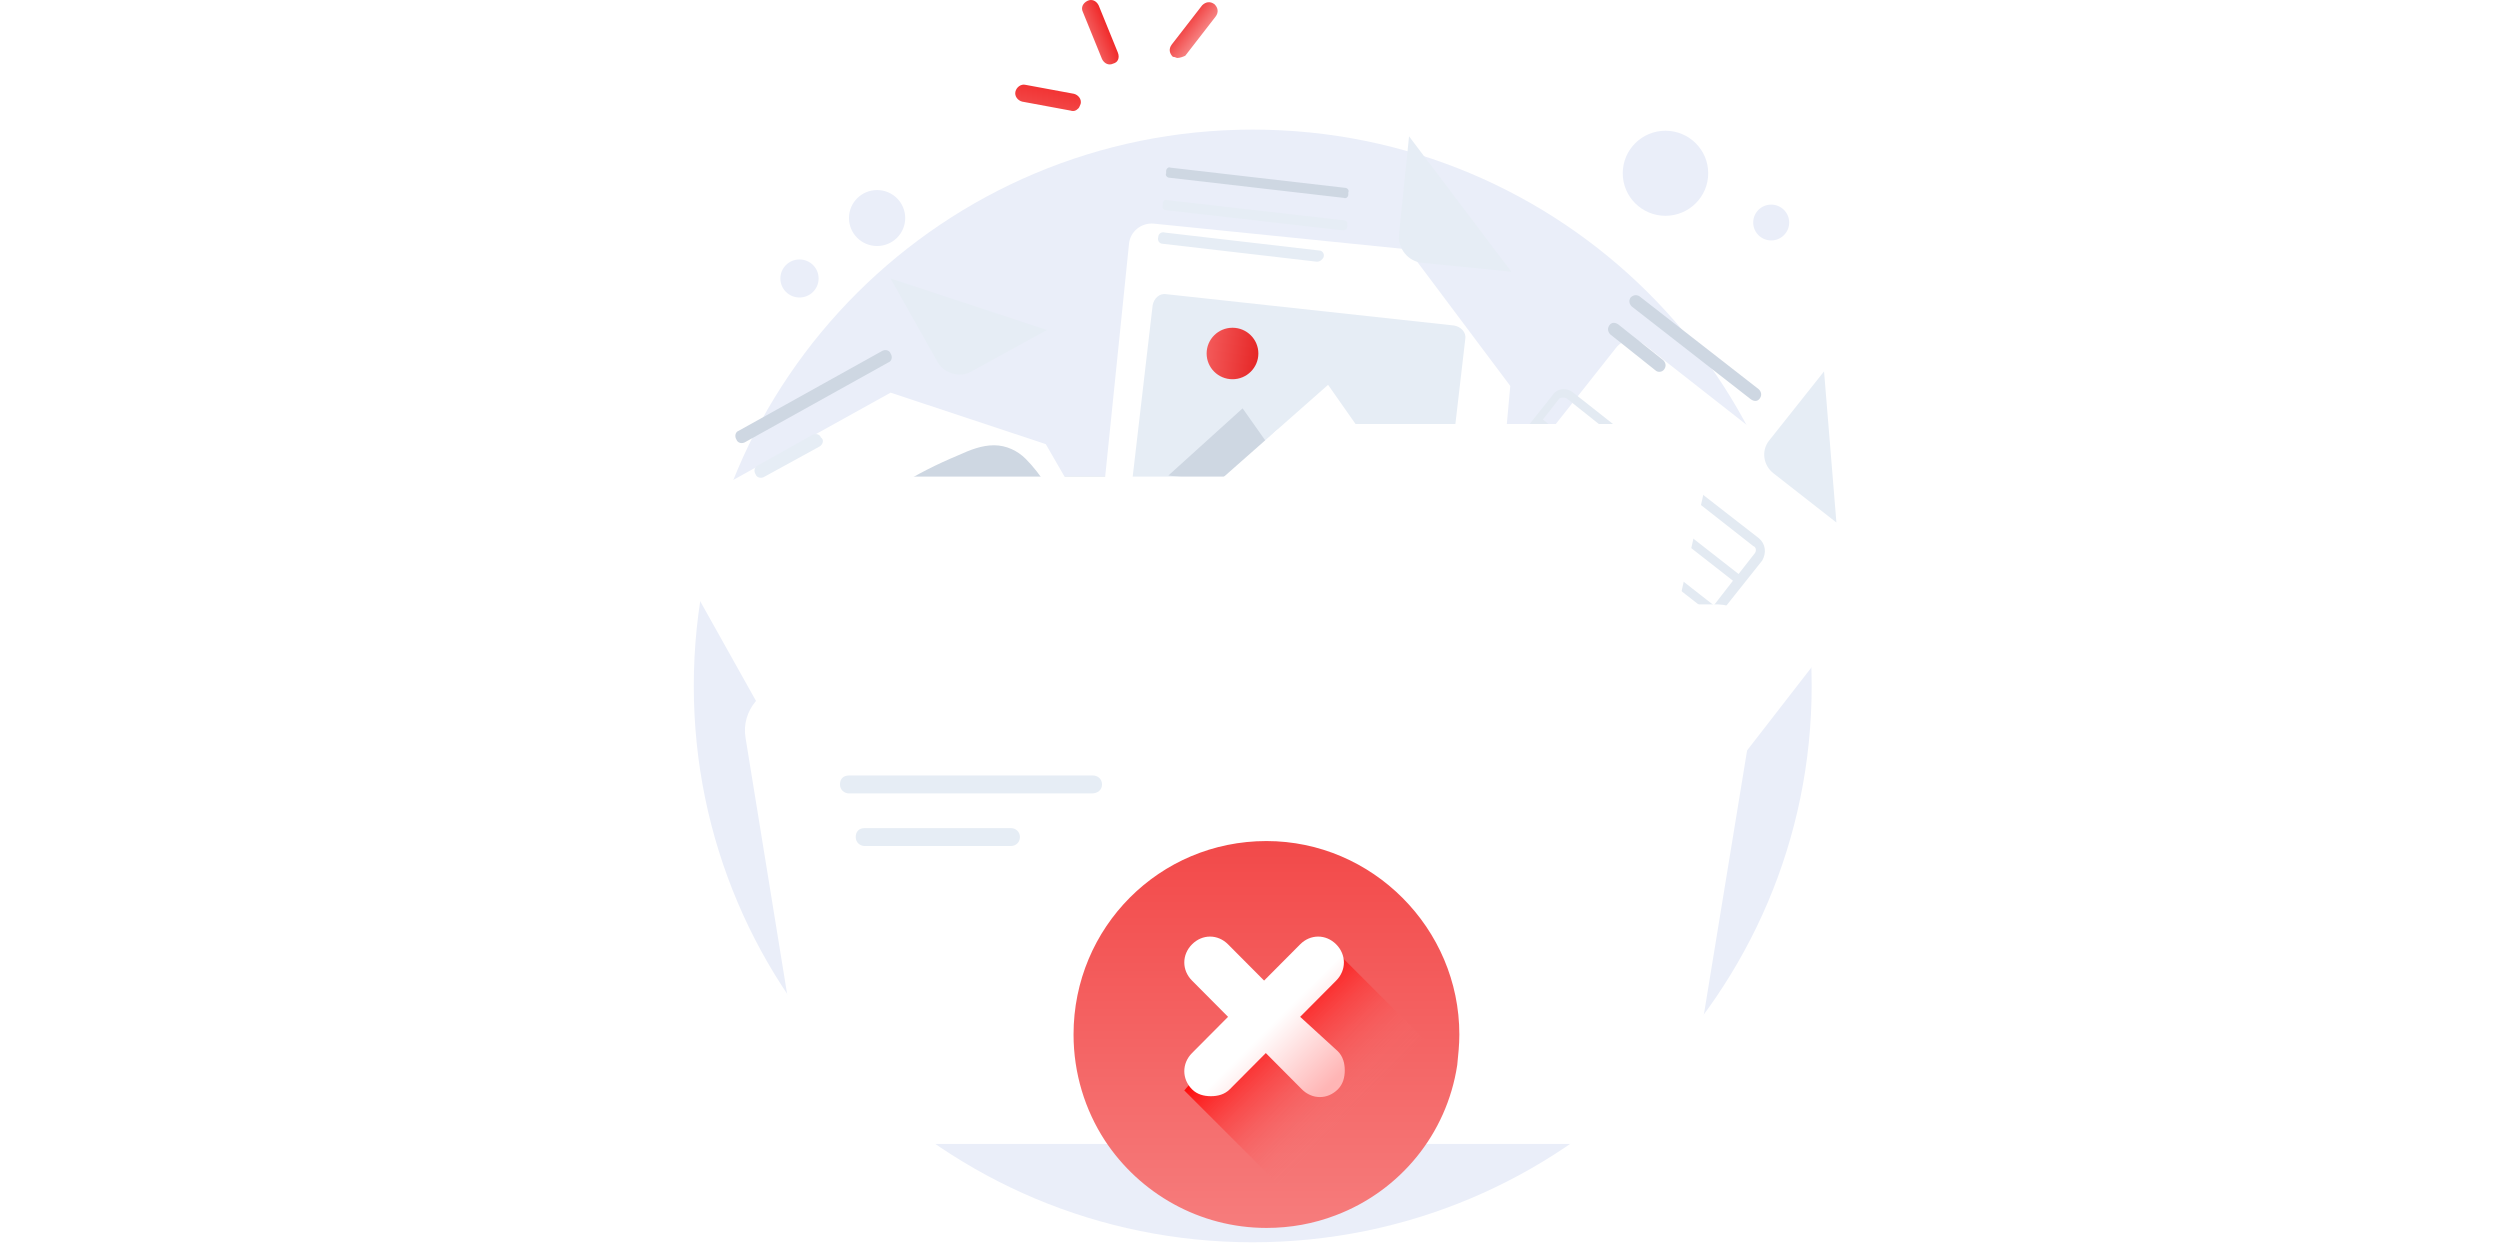 <svg width="324" height="162" viewBox="0 0 324 162" fill="none" xmlns="http://www.w3.org/2000/svg">
    <g clip-path="url(#clip0_16536_26330)">
        <path d="M215.845 27.968C218.904 27.968 221.384 25.5 221.384 22.456C221.384 19.411 218.904 16.943 215.845 16.943C212.786 16.943 210.307 19.411 210.307 22.456C210.307 25.5 212.786 27.968 215.845 27.968Z" fill="#EAEEF9"/>
        <path d="M113.671 31.884C115.684 31.884 117.315 30.261 117.315 28.258C117.315 26.255 115.684 24.631 113.671 24.631C111.659 24.631 110.027 26.255 110.027 28.258C110.027 30.261 111.659 31.884 113.671 31.884Z" fill="#EAEEF9"/>
        <path d="M103.615 38.557C104.983 38.557 106.092 37.453 106.092 36.091C106.092 34.729 104.983 33.625 103.615 33.625C102.246 33.625 101.137 34.729 101.137 36.091C101.137 37.453 102.246 38.557 103.615 38.557Z" fill="#EAEEF9"/>
        <path d="M229.547 31.16C230.835 31.16 231.879 30.121 231.879 28.839C231.879 27.557 230.835 26.518 229.547 26.518C228.259 26.518 227.215 27.557 227.215 28.839C227.215 30.121 228.259 31.16 229.547 31.16Z" fill="#EAEEF9"/>
        <path d="M162.354 161C202.361 161 234.793 128.719 234.793 88.898C234.793 49.078 202.361 16.797 162.354 16.797C122.346 16.797 89.914 49.078 89.914 88.898C89.914 128.719 122.346 161 162.354 161Z" fill="#EAEEF9"/>
        <g filter="url(#filter0_d_16536_26330)">
            <path d="M149.672 54.372L147.778 49.149C147.34 47.844 146.029 46.973 144.717 46.973H111.485C108.716 46.973 106.529 49.149 106.529 51.906V125.893V113.707H219.489V61.48C219.489 58.724 217.302 56.548 214.533 56.548H152.733C151.421 56.548 150.11 55.678 149.672 54.372Z" fill="#CED7E2"/>
        </g>
        <g filter="url(#filter1_d_16536_26330)">
            <path d="M135.535 42.766L158.127 81.935C158.855 83.241 158.418 84.982 157.106 85.707L118.627 107.178C117.316 107.903 115.567 107.468 114.838 106.163L86.416 55.387C85.541 54.081 86.124 52.34 87.436 51.615L115.421 36.092L135.535 42.766Z" fill="white"/>
        </g>
        <path d="M115.129 46.973L96.618 57.273C96.181 57.564 95.598 57.419 95.452 56.983C95.161 56.548 95.307 55.968 95.744 55.823L114.255 45.523C114.692 45.232 115.275 45.377 115.421 45.813C115.712 46.248 115.566 46.828 115.129 46.973Z" fill="#CED7E2"/>
        <path d="M106.239 57.853L99.097 61.77C98.66 62.06 98.077 61.915 97.931 61.48C97.639 61.045 97.785 60.465 98.222 60.319L105.219 56.402C105.656 56.112 106.239 56.257 106.385 56.693C106.822 56.983 106.676 57.563 106.239 57.853Z" fill="#E6EDF5"/>
        <path d="M115.42 36.092L121.542 46.973C122.416 48.423 124.457 49.004 125.914 48.133L135.68 42.766" fill="#E6EDF5"/>
        <path d="M137.721 66.703C136.555 64.236 134.952 61.48 132.911 59.449C131.891 58.433 130.434 57.708 128.83 57.708C127.227 57.708 125.77 58.288 124.166 59.014C121.397 60.174 118.773 61.48 116.296 63.076C113.963 64.381 111.34 65.832 109.591 68.008C107.259 71.055 108.571 74.246 110.174 77.438C111.34 79.904 112.943 82.661 114.984 84.692C116.587 86.287 118.773 86.868 120.96 86.142C123.729 85.417 128.976 82.516 131.454 81.065C133.64 79.759 136.118 78.454 137.721 76.567C140.782 73.376 139.616 70.184 137.721 66.703ZM118.919 70.039C118.482 69.169 118.773 68.588 119.794 68.734C122.563 68.879 125.332 68.879 127.956 69.024C128.976 69.024 129.268 69.604 128.83 70.474C127.519 72.796 126.207 75.117 124.749 77.583C124.166 78.454 123.583 78.454 123.146 77.728C123 77.293 119.356 70.765 118.919 70.039Z" fill="#CED7E2"/>
        <g filter="url(#filter2_d_16536_26330)">
            <path d="M237.854 67.718L212.201 100.795C211.327 101.955 209.724 102.1 208.557 101.23L176.492 76.132C175.326 75.262 175.18 73.666 176.054 72.505L209.432 30.289C210.307 29.129 211.91 28.984 213.076 29.854L236.396 48.133L237.854 67.718Z" fill="white"/>
        </g>
        <path d="M195.295 80.194L194.129 79.323C193.837 79.033 193.837 78.743 194.129 78.453C194.42 78.163 194.712 78.163 195.003 78.308L196.169 79.178C196.461 79.323 196.461 79.758 196.315 80.049C196.024 80.339 195.586 80.339 195.295 80.194Z" fill="#E3EAF2"/>
        <path d="M192.088 77.583L185.238 72.215C184.946 72.07 184.946 71.635 185.092 71.345C185.238 71.055 185.675 71.055 185.966 71.2L192.817 76.567C193.108 76.713 193.108 77.148 192.963 77.438C192.817 77.728 192.38 77.873 192.088 77.583Z" fill="#E3EAF2"/>
        <path d="M226.923 51.759L211.473 39.718C211.181 39.428 211.035 38.993 211.327 38.558C211.618 38.267 212.056 38.122 212.493 38.413L227.943 50.454C228.234 50.744 228.38 51.179 228.089 51.614C227.797 52.049 227.36 52.049 226.923 51.759Z" fill="#CED7E2"/>
        <path d="M214.533 47.988L208.703 43.345C208.412 43.055 208.266 42.62 208.557 42.185C208.849 41.749 209.286 41.749 209.723 42.04L215.554 46.682C215.845 46.972 215.991 47.407 215.699 47.843C215.408 48.278 214.825 48.278 214.533 47.988Z" fill="#CED7E2"/>
        <path d="M236.396 48.133L229.254 57.128C228.234 58.434 228.525 60.319 229.837 61.335L237.999 67.718" fill="#E6EDF5"/>
        <path d="M227.943 69.749L219.926 63.511L211.618 56.983L203.893 50.889C203.019 50.164 201.707 50.309 201.124 51.325L190.047 65.252C189.318 66.122 189.464 67.428 190.338 68.008L214.533 87.013C215.408 87.738 216.72 87.593 217.303 86.577L228.38 72.65C228.963 71.635 228.817 70.474 227.943 69.749ZM202.29 69.604L204.768 66.412L212.201 72.215L209.723 75.407L202.29 69.604ZM208.995 76.277L206.663 79.179L199.229 73.376L201.561 70.474L208.995 76.277ZM215.408 68.153L212.93 71.345L205.497 65.542L207.974 62.35L215.408 68.153ZM208.703 61.335L211.327 58.143L218.76 63.946L216.282 67.138L208.703 61.335ZM222.113 78.453L213.95 72.07L216.428 68.879L224.59 75.262L222.113 78.453ZM204.622 64.671L196.751 58.433L199.229 55.242L207.1 61.48L204.622 64.671ZM195.877 59.449L203.748 65.687L201.27 68.879L193.399 62.64L195.877 59.449ZM213.222 72.941L221.384 79.324L218.906 82.515L210.744 76.132L213.222 72.941ZM227.36 71.78L225.319 74.391L217.157 68.008L219.635 64.816L227.214 70.764C227.651 70.909 227.651 71.49 227.36 71.78ZM203.019 51.615L210.306 57.418L207.829 60.609L199.958 54.371L201.999 51.76C202.144 51.47 202.727 51.47 203.019 51.615ZM190.921 65.832L192.67 63.656L200.541 69.894L198.209 72.795L190.921 66.993C190.63 66.702 190.63 66.122 190.921 65.832ZM215.262 85.852L207.683 79.904L210.015 77.002L218.177 83.386L216.282 85.707C215.991 86.142 215.554 86.142 215.262 85.852Z" fill="#E3EAF2"/>
        <g filter="url(#filter3_d_16536_26330)">
            <path d="M195.732 35.222L191.505 81.791C191.359 83.386 189.902 84.547 188.299 84.402L142.823 79.76C141.22 79.615 140.054 78.164 140.2 76.568L146.321 16.798C146.467 15.202 147.925 14.041 149.528 14.187L182.468 17.523L195.732 35.222Z" fill="white"/>
        </g>
        <path d="M182.614 17.669L181.302 30.435C181.156 32.176 182.468 33.917 184.363 34.062L195.877 35.222" fill="#E6EDF5"/>
        <path d="M185.383 69.314L148.07 65.107C147.195 64.962 146.467 64.237 146.612 63.366L149.382 39.574C149.527 38.704 150.256 37.978 151.131 38.124L188.444 42.186C189.318 42.331 190.047 43.056 189.901 43.926L187.132 67.719C186.986 68.734 186.257 69.314 185.383 69.314Z" fill="#E6EDF5"/>
        <path d="M168.621 63.656L151.422 61.625L161.042 52.921L168.621 63.656Z" fill="#CED7E2"/>
        <path d="M182.904 65.252L157.98 62.35L172.119 49.874L182.904 65.252Z" fill="white"/>
        <path d="M159.731 49.149C161.583 49.149 163.084 47.655 163.084 45.812C163.084 43.969 161.583 42.476 159.731 42.476C157.88 42.476 156.379 43.969 156.379 45.812C156.379 47.655 157.88 49.149 159.731 49.149Z" fill="url(#paint0_linear_16536_26330)"/>
        <path d="M174.16 25.647L151.568 23.036C151.276 23.036 150.985 22.745 151.131 22.455V22.165C151.131 21.875 151.422 21.585 151.714 21.73L174.305 24.341C174.597 24.341 174.888 24.631 174.743 24.922V25.212C174.743 25.502 174.451 25.792 174.16 25.647Z" fill="#CED7E2"/>
        <path d="M174.014 29.855L151.13 27.243C150.839 27.243 150.547 26.953 150.693 26.663V26.373C150.693 26.083 150.985 25.792 151.276 25.938L174.159 28.549C174.451 28.549 174.742 28.839 174.597 29.129V29.419C174.597 29.709 174.305 29.855 174.014 29.855Z" fill="#E6EDF5"/>
        <path d="M174.742 73.811L146.32 70.62C145.883 70.62 145.591 70.185 145.737 69.749C145.737 69.314 146.174 69.024 146.612 69.169L174.888 72.361C175.325 72.361 175.617 72.796 175.471 73.231C175.471 73.666 175.179 73.957 174.742 73.811Z" fill="#E6EDF5"/>
        <path d="M170.661 33.916L150.693 31.594C150.256 31.594 149.964 31.159 150.11 30.724C150.11 30.289 150.547 29.999 150.985 30.144L170.953 32.465C171.39 32.465 171.682 32.9 171.536 33.335C171.39 33.625 171.099 33.916 170.661 33.916Z" fill="#E6EDF5"/>
        <path d="M185.237 79.324L145.738 74.681C145.301 74.681 145.009 74.246 145.155 73.811C145.155 73.376 145.592 73.085 146.03 73.231L185.529 77.728C185.966 77.728 186.258 78.163 186.112 78.598C186.112 79.034 185.675 79.324 185.237 79.324Z" fill="#E6EDF5"/>
        <path d="M185.82 75.117L178.096 74.247C177.658 74.247 177.367 73.812 177.513 73.376C177.513 72.941 177.95 72.651 178.387 72.796L186.112 73.666C186.549 73.666 186.841 74.102 186.695 74.537C186.549 74.972 186.258 75.262 185.82 75.117Z" fill="url(#paint1_linear_16536_26330)"/>
        <g filter="url(#filter4_d_16536_26330)">
            <path d="M221.788 82.36L213.418 119.553C212.895 121.73 210.279 123.434 207.14 123.434H116.635C113.496 123.434 110.88 121.825 110.357 119.553L103.556 89.079C103.033 86.808 105.518 84.631 108.788 84.631H159.795C161.364 84.631 162.672 83.874 163.195 82.833L164.634 79.615C165.157 78.574 166.465 77.817 168.034 77.817H216.687C219.826 77.912 222.311 79.994 221.788 82.36Z" fill="white"/>
        </g>
        <g filter="url(#filter5_d_16536_26330)">
            <path d="M228.38 77.293L219.052 134.307C218.469 137.644 215.554 140.255 212.056 140.255H111.194C107.696 140.255 104.781 137.789 104.198 134.307L96.619 87.593C96.036 84.112 98.805 80.775 102.449 80.775H159.293C161.042 80.775 162.5 79.614 163.083 78.019L164.686 73.086C165.269 71.49 166.726 70.33 168.475 70.33H222.696C226.194 70.475 228.963 73.666 228.38 77.293Z" fill="white"/>
        </g>
        <g filter="url(#filter6_d_16536_26330)">
            <path d="M189.131 132.07C189.131 133.432 188.995 134.658 188.859 136.021C187.5 145.013 181.386 152.371 173.098 155.504C170.245 156.594 167.256 157.139 164.131 157.139C155.435 157.139 147.691 152.643 143.207 145.831C140.625 141.88 139.131 137.111 139.131 132.07C139.131 118.172 150.272 107 164.131 107C177.854 107 189.131 118.309 189.131 132.07Z" fill="url(#paint2_linear_16536_26330)"/>
        </g>
        <path d="M186.316 143.759C186.538 151.075 180.549 157.283 173.228 157.504H169.679L153.484 141.321L167.238 125.359L172.341 122.477L186.095 136.222L186.316 143.759Z" fill="url(#paint3_linear_16536_26330)"/>
        <path d="M168.499 131.781L173.17 127.084C174.504 125.743 174.504 123.73 173.17 122.388C171.835 121.046 169.833 121.046 168.499 122.388L163.827 127.084L159.156 122.388C157.822 121.046 155.82 121.046 154.485 122.388C153.151 123.73 153.151 125.743 154.485 127.084L159.156 131.781L154.485 136.477C153.151 137.819 153.151 139.831 154.485 141.173C155.153 141.844 156.042 142.068 156.932 142.068C157.822 142.068 158.712 141.844 159.379 141.173L164.05 136.477L168.721 141.173C170.056 142.515 172.057 142.515 173.392 141.173C174.059 140.502 174.282 139.608 174.282 138.713C174.282 137.819 174.059 136.924 173.392 136.253L168.499 131.781Z" fill="url(#paint4_linear_16536_26330)"/>
        <path d="M144.28 8.238C143.697 8.528 143.114 8.238 142.823 7.658L140.345 1.565C140.053 0.984 140.345 0.404 140.928 0.114C141.511 -0.176 142.094 0.114 142.385 0.694L144.863 6.787C145.155 7.513 144.863 8.093 144.28 8.238Z" fill="url(#paint5_linear_16536_26330)"/>
        <path d="M139.763 14.041C139.471 14.332 139.18 14.477 138.742 14.332L132.475 13.171C131.892 13.026 131.455 12.446 131.601 11.865C131.746 11.285 132.329 10.85 132.912 10.995L139.18 12.155C139.763 12.301 140.2 12.881 140.054 13.461C139.908 13.751 139.908 13.896 139.763 14.041Z" fill="url(#paint6_linear_16536_26330)"/>
        <path d="M152.588 7.513C152.443 7.513 152.297 7.368 152.005 7.368C151.568 6.933 151.422 6.352 151.86 5.772L155.795 0.694C156.232 0.259 156.815 0.114 157.398 0.549C157.836 0.985 157.981 1.565 157.544 2.145L153.609 7.223C153.317 7.368 152.88 7.513 152.588 7.513Z" fill="url(#paint7_linear_16536_26330)"/>
        <path d="M141.51 102.826H110.027C109.444 102.826 108.861 102.39 108.861 101.665C108.861 100.94 109.299 100.504 110.027 100.504H141.656C142.239 100.504 142.822 100.94 142.822 101.665C142.822 102.39 142.239 102.826 141.51 102.826Z" fill="#E6EDF5"/>
        <path d="M131.016 109.644H112.068C111.485 109.644 110.902 109.209 110.902 108.483C110.902 107.758 111.34 107.323 112.068 107.323H131.016C131.599 107.323 132.182 107.758 132.182 108.483C132.182 109.209 131.599 109.644 131.016 109.644Z" fill="#E6EDF5"/>
    </g>
    <defs>
        <filter id="filter0_d_16536_26330" x="76.936" y="32.177" width="172.145" height="138.106" filterUnits="userSpaceOnUse" color-interpolation-filters="sRGB">
            <feFlood flood-opacity="0" result="BackgroundImageFix"/>
            <feColorMatrix in="SourceAlpha" type="matrix" values="0 0 0 0 0 0 0 0 0 0 0 0 0 0 0 0 0 0 127 0" result="hardAlpha"/>
            <feOffset dy="14.796"/>
            <feGaussianBlur stdDeviation="14.796"/>
            <feColorMatrix type="matrix" values="0 0 0 0 0.398 0 0 0 0 0.477 0 0 0 0 0.575 0 0 0 0.18 0"/>
            <feBlend mode="normal" in2="BackgroundImageFix" result="effect1_dropShadow_16536_26330"/>
            <feBlend mode="normal" in="SourceGraphic" in2="effect1_dropShadow_16536_26330" result="shape"/>
        </filter>
        <filter id="filter1_d_16536_26330" x="56.407" y="21.296" width="131.664" height="130.621" filterUnits="userSpaceOnUse" color-interpolation-filters="sRGB">
            <feFlood flood-opacity="0" result="BackgroundImageFix"/>
            <feColorMatrix in="SourceAlpha" type="matrix" values="0 0 0 0 0 0 0 0 0 0 0 0 0 0 0 0 0 0 127 0" result="hardAlpha"/>
            <feOffset dy="14.796"/>
            <feGaussianBlur stdDeviation="14.796"/>
            <feColorMatrix type="matrix" values="0 0 0 0 0.398 0 0 0 0 0.477 0 0 0 0 0.575 0 0 0 0.18 0"/>
            <feBlend mode="normal" in2="BackgroundImageFix" result="effect1_dropShadow_16536_26330"/>
            <feBlend mode="normal" in="SourceGraphic" in2="effect1_dropShadow_16536_26330" result="shape"/>
        </filter>
        <filter id="filter2_d_16536_26330" x="145.899" y="14.498" width="121.547" height="131.681" filterUnits="userSpaceOnUse" color-interpolation-filters="sRGB">
            <feFlood flood-opacity="0" result="BackgroundImageFix"/>
            <feColorMatrix in="SourceAlpha" type="matrix" values="0 0 0 0 0 0 0 0 0 0 0 0 0 0 0 0 0 0 127 0" result="hardAlpha"/>
            <feOffset dy="14.796"/>
            <feGaussianBlur stdDeviation="14.796"/>
            <feColorMatrix type="matrix" values="0 0 0 0 0.398 0 0 0 0 0.477 0 0 0 0 0.575 0 0 0 0.18 0"/>
            <feBlend mode="normal" in2="BackgroundImageFix" result="effect1_dropShadow_16536_26330"/>
            <feBlend mode="normal" in="SourceGraphic" in2="effect1_dropShadow_16536_26330" result="shape"/>
        </filter>
        <filter id="filter3_d_16536_26330" x="110.595" y="-0.622" width="114.731" height="129.426" filterUnits="userSpaceOnUse" color-interpolation-filters="sRGB">
            <feFlood flood-opacity="0" result="BackgroundImageFix"/>
            <feColorMatrix in="SourceAlpha" type="matrix" values="0 0 0 0 0 0 0 0 0 0 0 0 0 0 0 0 0 0 127 0" result="hardAlpha"/>
            <feOffset dy="14.796"/>
            <feGaussianBlur stdDeviation="14.796"/>
            <feColorMatrix type="matrix" values="0 0 0 0 0.398 0 0 0 0 0.477 0 0 0 0 0.575 0 0 0 0.18 0"/>
            <feBlend mode="normal" in2="BackgroundImageFix" result="effect1_dropShadow_16536_26330"/>
            <feBlend mode="normal" in="SourceGraphic" in2="effect1_dropShadow_16536_26330" result="shape"/>
        </filter>
        <filter id="filter4_d_16536_26330" x="73.893" y="25.357" width="177.557" height="104.802" filterUnits="userSpaceOnUse" color-interpolation-filters="sRGB">
            <feFlood flood-opacity="0" result="BackgroundImageFix"/>
            <feColorMatrix in="SourceAlpha" type="matrix" values="0 0 0 0 0 0 0 0 0 0 0 0 0 0 0 0 0 0 127 0" result="hardAlpha"/>
            <feOffset dy="-22.867"/>
            <feGaussianBlur stdDeviation="14.796"/>
            <feColorMatrix type="matrix" values="0 0 0 0 0.398 0 0 0 0 0.477 0 0 0 0 0.575 0 0 0 0.18 0"/>
            <feBlend mode="normal" in2="BackgroundImageFix" result="effect1_dropShadow_16536_26330"/>
            <feBlend mode="normal" in="SourceGraphic" in2="effect1_dropShadow_16536_26330" result="shape"/>
        </filter>
        <filter id="filter5_d_16536_26330" x="80.541" y="62.33" width="163.918" height="101.925" filterUnits="userSpaceOnUse" color-interpolation-filters="sRGB">
            <feFlood flood-opacity="0" result="BackgroundImageFix"/>
            <feColorMatrix in="SourceAlpha" type="matrix" values="0 0 0 0 0 0 0 0 0 0 0 0 0 0 0 0 0 0 127 0" result="hardAlpha"/>
            <feOffset dy="8"/>
            <feGaussianBlur stdDeviation="8"/>
            <feColorMatrix type="matrix" values="0 0 0 0 0.398 0 0 0 0 0.477 0 0 0 0 0.575 0 0 0 0.18 0"/>
            <feBlend mode="normal" in2="BackgroundImageFix" result="effect1_dropShadow_16536_26330"/>
            <feBlend mode="normal" in="SourceGraphic" in2="effect1_dropShadow_16536_26330" result="shape"/>
        </filter>
        <filter id="filter6_d_16536_26330" x="131.131" y="101" width="66" height="66.139" filterUnits="userSpaceOnUse" color-interpolation-filters="sRGB">
            <feFlood flood-opacity="0" result="BackgroundImageFix"/>
            <feColorMatrix in="SourceAlpha" type="matrix" values="0 0 0 0 0 0 0 0 0 0 0 0 0 0 0 0 0 0 127 0" result="hardAlpha"/>
            <feOffset dy="2"/>
            <feGaussianBlur stdDeviation="4"/>
            <feColorMatrix type="matrix" values="0 0 0 0 0.969 0 0 0 0 0.255 0 0 0 0 0.565 0 0 0 0.3 0"/>
            <feBlend mode="normal" in2="BackgroundImageFix" result="effect1_dropShadow_16536_26330"/>
            <feBlend mode="normal" in="SourceGraphic" in2="effect1_dropShadow_16536_26330" result="shape"/>
        </filter>
        <linearGradient id="paint0_linear_16536_26330" x1="156.528" y1="45.508" x2="163.05" y2="46.262" gradientUnits="userSpaceOnUse">
            <stop stop-color="#F35959"/>
            <stop offset="1" stop-color="#E62727"/>
        </linearGradient>
        <linearGradient id="paint1_linear_16536_26330" x1="177.415" y1="73.477" x2="186.595" y2="74.538" gradientUnits="userSpaceOnUse">
            <stop stop-color="#83A6FF"/>
            <stop offset="1" stop-color="#5A78FF"/>
        </linearGradient>
        <linearGradient id="paint2_linear_16536_26330" x1="164.088" y1="103.647" x2="164.088" y2="158.711" gradientUnits="userSpaceOnUse">
            <stop stop-color="#F24646"/>
            <stop offset="1" stop-color="#F67E7E"/>
        </linearGradient>
        <linearGradient id="paint3_linear_16536_26330" x1="162.206" y1="131.163" x2="175.269" y2="144.234" gradientUnits="userSpaceOnUse">
            <stop stop-color="#FF0000"/>
            <stop offset="1" stop-color="#F67E7E" stop-opacity="0"/>
        </linearGradient>
        <linearGradient id="paint4_linear_16536_26330" x1="172.556" y1="140.796" x2="155.576" y2="123.773" gradientUnits="userSpaceOnUse">
            <stop offset="0.011" stop-color="#FFB5B5"/>
            <stop offset="0.464" stop-color="white"/>
            <stop offset="0.464" stop-color="white"/>
        </linearGradient>
        <linearGradient id="paint5_linear_16536_26330" x1="141.598" y1="4.668" x2="143.615" y2="3.829" gradientUnits="userSpaceOnUse">
            <stop stop-color="#F35959"/>
            <stop offset="1" stop-color="#F02B2B"/>
        </linearGradient>
        <linearGradient id="paint6_linear_16536_26330" x1="135.569" y1="13.834" x2="135.975" y2="11.695" gradientUnits="userSpaceOnUse">
            <stop stop-color="#F24646"/>
            <stop offset="1" stop-color="#F23535"/>
        </linearGradient>
        <linearGradient id="paint7_linear_16536_26330" x1="155.504" y1="4.552" x2="153.781" y2="3.211" gradientUnits="userSpaceOnUse">
            <stop stop-color="#F67E7E"/>
            <stop offset="1" stop-color="#F24646"/>
        </linearGradient>
        <clipPath id="clip0_16536_26330">
            <rect width="324" height="162" fill="white"/>
        </clipPath>
    </defs>
</svg>
